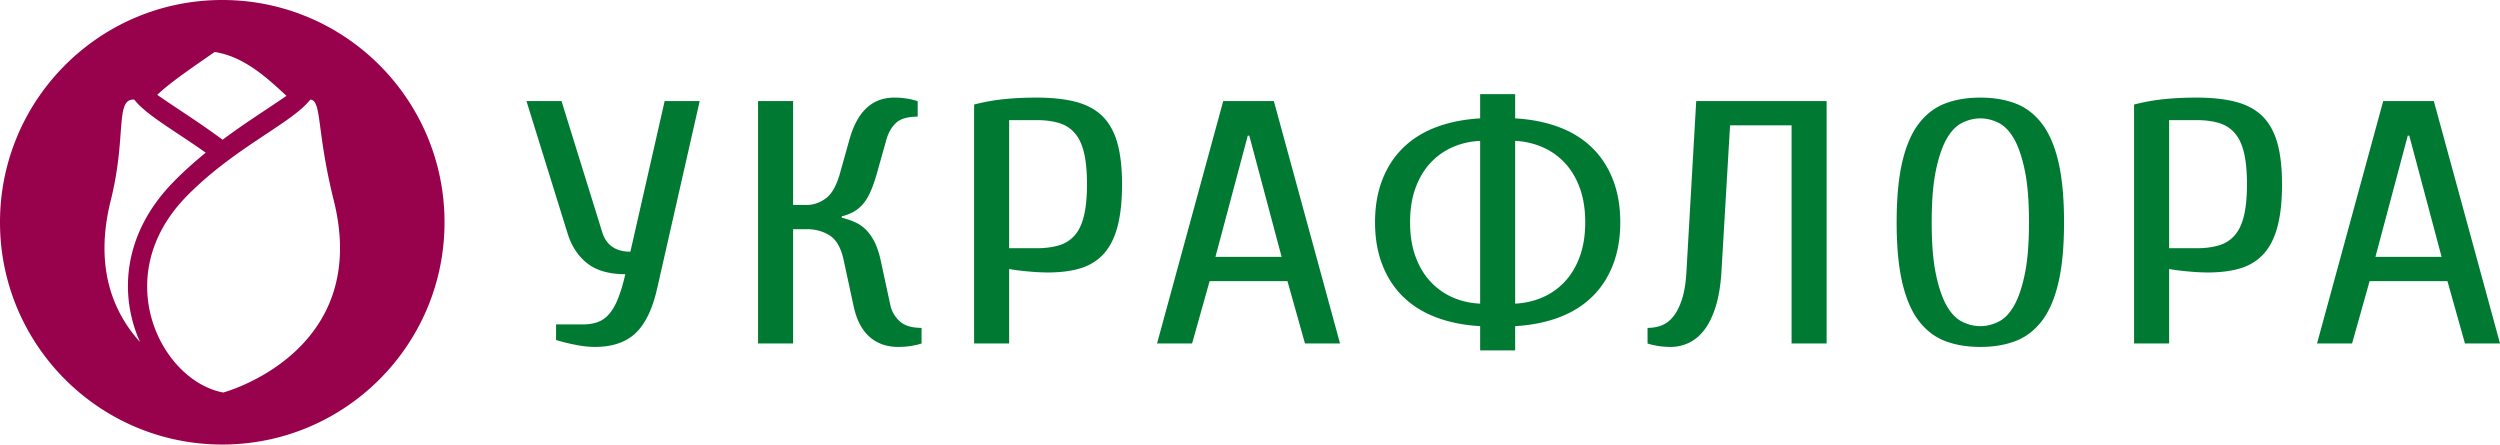 <svg version="1.2" baseProfile="tiny" xmlns="http://www.w3.org/2000/svg" width="1469.951" height="261.371"><switch><g><path d="M349.825 203.98c-3.505 0-7.324-.406-11.439-1.226-4.114-.812-7.933-1.756-11.439-2.85v-9.159h16.014c3.063 0 5.848-.441 8.358-1.323 2.528-.882 4.76-2.444 6.752-4.685 1.974-2.241 3.745-5.259 5.258-9.061 1.531-3.794 2.989-8.611 4.354-14.452-9.612 0-17.121-2.171-22.545-6.512-5.424-4.341-9.262-10.314-11.549-17.92L309.55 59.43h20.608l24.021 77.362c2.435 7.464 7.933 11.197 16.475 11.197l20.147-88.559h20.608l-24.962 109.937c-2.749 12.22-6.974 21.043-12.693 26.47-5.719 5.425-13.708 8.143-23.929 8.143zm145.122-75.942c2.897.679 5.516 1.562 7.896 2.647a22.029 22.029 0 016.402 4.473c1.9 1.906 3.579 4.315 5.037 7.235 1.439 2.92 2.638 6.476 3.542 10.685l5.719 26.47c.775 3.529 2.564 6.617 5.387 9.264 2.823 2.647 7.121 3.97 12.933 3.97v9.159c-1.07.406-2.362.741-3.893 1.015-2.749.679-6.033 1.023-9.852 1.023-6.863 0-12.545-2.038-17.047-6.106-4.502-4.076-7.583-10.182-9.262-18.326l-5.719-26.47c-1.531-7.191-4.243-12.044-8.136-14.558-3.893-2.506-8.431-3.768-13.616-3.768h-8.007v67.189h-20.608V59.429h20.608v61.074h8.007c3.967 0 7.712-1.288 11.217-3.865 3.505-2.576 6.254-7.403 8.247-14.461l5.719-20.355c4.575-16.288 13.339-24.432 26.309-24.432 1.992 0 3.819.097 5.498.309 1.679.203 3.136.441 4.354.706 1.513.406 2.823.75 3.893 1.023v9.159c-5.811 0-9.999 1.191-12.601 3.565-2.583 2.373-4.502 5.594-5.719 9.67l-5.719 20.355c-1.218 4.209-2.472 7.773-3.782 10.694-1.291 2.92-2.786 5.329-4.446 7.226-1.697 1.906-3.524 3.397-5.498 4.482-1.993 1.085-4.28 1.968-6.863 2.647v.812zm98.408 73.904h-20.608V61.458a120.331 120.331 0 0117.508-3.15c5.885-.609 12.25-.918 19.113-.918 9.169 0 16.936.847 23.357 2.541 6.402 1.703 11.586 4.517 15.553 8.453 3.967 3.935 6.863 9.159 8.708 15.679 1.826 6.512 2.749 14.594 2.749 24.229 0 9.908-.886 18.185-2.638 24.837s-4.428 11.982-8.007 15.979c-3.598 4.006-8.099 6.856-13.505 8.55-5.424 1.703-11.863 2.55-19.335 2.55-3.524 0-7.49-.203-11.918-.618-4.428-.406-8.081-.874-10.977-1.421v43.773zm16.014-55.992c5.184 0 9.649-.574 13.394-1.729 3.745-1.147 6.826-3.15 9.28-6 2.435-2.85 4.225-6.723 5.369-11.611 1.144-4.879 1.716-10.994 1.716-18.317 0-7.332-.572-13.438-1.716-18.326-1.144-4.888-2.933-8.753-5.369-11.603-2.454-2.85-5.535-4.853-9.28-6.009-3.745-1.156-8.21-1.729-13.394-1.729h-16.014v75.324h16.014zm101.858 19.349l-10.295 36.643h-20.608l38.909-142.513h29.759l38.909 142.513h-20.608L757 165.299h-45.773zm23.338-85.515h-.904l-19.003 71.256h38.909l-19.002-71.256zm156.32-10.182c9.464.547 18.006 2.241 25.644 5.091 7.62 2.85 14.114 6.856 19.445 12.017 5.35 5.153 9.464 11.435 12.361 18.829 2.897 7.403 4.354 15.776 4.354 25.146 0 9.361-1.457 17.743-4.354 25.146-2.896 7.394-7.011 13.676-12.361 18.829-5.332 5.162-11.826 9.158-19.445 12.008-7.638 2.85-16.18 4.553-25.644 5.091v14.25h-20.589v-14.25c-9.464-.538-18.006-2.241-25.644-5.091-7.62-2.85-14.114-6.847-19.445-12.008-5.35-5.153-9.464-11.435-12.361-18.829-2.897-7.403-4.354-15.785-4.354-25.146 0-9.37 1.457-17.744 4.354-25.146 2.896-7.394 7.011-13.676 12.361-18.829 5.332-5.162 11.826-9.167 19.445-12.017 7.638-2.85 16.18-4.544 25.644-5.091v-14.25h20.589v14.25zm-61.786 61.083c0 7.606 1.052 14.32 3.192 20.152 2.14 5.841 5.074 10.764 8.819 14.761 3.745 4.006 8.081 7.094 13.044 9.264s10.332 3.397 16.143 3.662V82.837c-5.812.274-11.18 1.5-16.143 3.67-4.963 2.171-9.298 5.259-13.044 9.256-3.745 4.006-6.679 8.929-8.819 14.761-2.14 5.841-3.192 12.556-3.192 20.161zm102.984 0c0-7.606-1.07-14.32-3.192-20.161-2.14-5.832-5.074-10.756-8.819-14.761-3.745-3.997-8.118-7.085-13.154-9.256-5.037-2.171-10.387-3.397-16.032-3.67v95.688c5.645-.265 10.996-1.491 16.032-3.662 5.037-2.171 9.409-5.259 13.154-9.264 3.745-3.997 6.679-8.92 8.819-14.761 2.122-5.832 3.192-12.547 3.192-20.153zm50.366 73.295c-3.801 0-7.084-.344-9.833-1.023-1.531-.274-2.823-.609-3.893-1.015v-9.159c3.21 0 6.107-.547 8.69-1.632 2.601-1.085 4.889-2.956 6.882-5.603 1.974-2.638 3.616-6.106 4.908-10.376 1.291-4.279 2.103-9.6 2.417-15.988l5.719-99.755h76.675v142.513h-20.608V73.679h-36.16l-5.037 85.506c-.461 8.144-1.568 15.07-3.321 20.77s-3.967 10.314-6.642 13.844c-2.657 3.529-5.719 6.106-9.151 7.738-3.432 1.622-6.975 2.443-10.646 2.443zm181.965-146.589c7.767 0 14.667 1.156 20.7 3.459 6.033 2.312 11.18 6.247 15.46 11.814 4.262 5.559 7.509 13.058 9.723 22.49 2.214 9.441 3.321 21.282 3.321 35.531 0 14.249-1.107 26.09-3.321 35.522-2.214 9.441-5.461 16.941-9.723 22.499-4.28 5.567-9.428 9.503-15.46 11.805-6.033 2.312-12.933 3.468-20.7 3.468-7.786 0-14.704-1.156-20.718-3.468-6.033-2.303-11.18-6.238-15.46-11.805-4.262-5.559-7.509-13.058-9.723-22.499-2.214-9.432-3.321-21.273-3.321-35.522 0-14.25 1.107-26.09 3.321-35.531 2.214-9.432 5.461-16.932 9.723-22.49 4.28-5.567 9.427-9.503 15.46-11.814 6.014-2.303 12.932-3.459 20.718-3.459zm0 134.369c3.653 0 7.232-.882 10.756-2.647 3.505-1.756 6.549-4.95 9.151-9.564 2.583-4.615 4.686-10.861 6.291-18.732 1.605-7.87 2.398-17.92 2.398-30.131 0-12.22-.793-22.261-2.398-30.131-1.605-7.87-3.708-14.117-6.291-18.732-2.601-4.615-5.646-7.809-9.151-9.573-3.524-1.756-7.103-2.647-10.756-2.647-3.671 0-7.25.891-10.774 2.647-3.505 1.765-6.549 4.959-9.151 9.573-2.583 4.615-4.686 10.861-6.291 18.732s-2.398 17.911-2.398 30.131c0 12.211.793 22.261 2.398 30.131s3.708 14.117 6.291 18.732c2.601 4.615 5.646 7.809 9.151 9.564 3.523 1.764 7.102 2.647 10.774 2.647zm110.99 10.182h-20.608V61.458a120.307 120.307 0 0117.508-3.15c5.885-.609 12.25-.918 19.113-.918 9.169 0 16.936.847 23.357 2.541 6.402 1.703 11.586 4.517 15.553 8.453 3.967 3.935 6.863 9.159 8.708 15.679 1.827 6.512 2.749 14.594 2.749 24.229 0 9.908-.886 18.185-2.638 24.837s-4.428 11.982-8.007 15.979c-3.598 4.006-8.099 6.856-13.505 8.55-5.424 1.703-11.863 2.55-19.335 2.55-3.524 0-7.49-.203-11.918-.618-4.428-.406-8.081-.874-10.977-1.421v43.773zm16.014-55.992c5.184 0 9.649-.574 13.394-1.729 3.745-1.147 6.826-3.15 9.28-6 2.435-2.85 4.225-6.723 5.369-11.611 1.144-4.879 1.716-10.994 1.716-18.317 0-7.332-.572-13.438-1.716-18.326-1.144-4.888-2.933-8.753-5.369-11.603-2.454-2.85-5.535-4.853-9.28-6.009-3.745-1.156-8.21-1.729-13.394-1.729h-16.014v75.324h16.014zm101.858 19.349l-10.295 36.643h-20.608l38.909-142.513h29.759l38.909 142.513h-20.608l-10.295-36.643h-45.771zm23.338-85.515h-.904l-19.003 71.256h38.909l-19.002-71.256z" fill="#007A32"/><path fill="#98014C" d="M130.685 0C58.51 0 0 58.51 0 130.685S58.51 261.37 130.685 261.37 261.37 202.86 261.37 130.685 202.861 0 130.685 0zm-4.497 30.573c17.422 2.6 31.35 15.642 42.234 25.779-7.9 5.511-17.383 11.542-27.509 18.57a394.092 394.092 0 00-10.035 7.233c-14.2-10.543-27.809-18.927-38.406-26.392 7.147-6.926 20.556-16.053 33.716-25.19zM65.11 117.898c9.496-37.968 2.401-60.023 13.824-59.337 7.019 9.028 23.582 18.141 42.042 31.216-6.347 5.146-12.685 10.776-18.808 17.004-30.54 31.078-31.969 67.369-19.809 94.361-15.772-17.421-27.066-43.955-17.249-83.244zm66.139 112.9c-36.472-6.797-67.927-68.194-21.367-115.568 28.176-28.667 61.727-42.736 72.554-56.669 6.89.405 3.517 18.11 13.824 59.337 22.391 89.598-65.011 112.9-65.011 112.9z"/></g></switch></svg>
